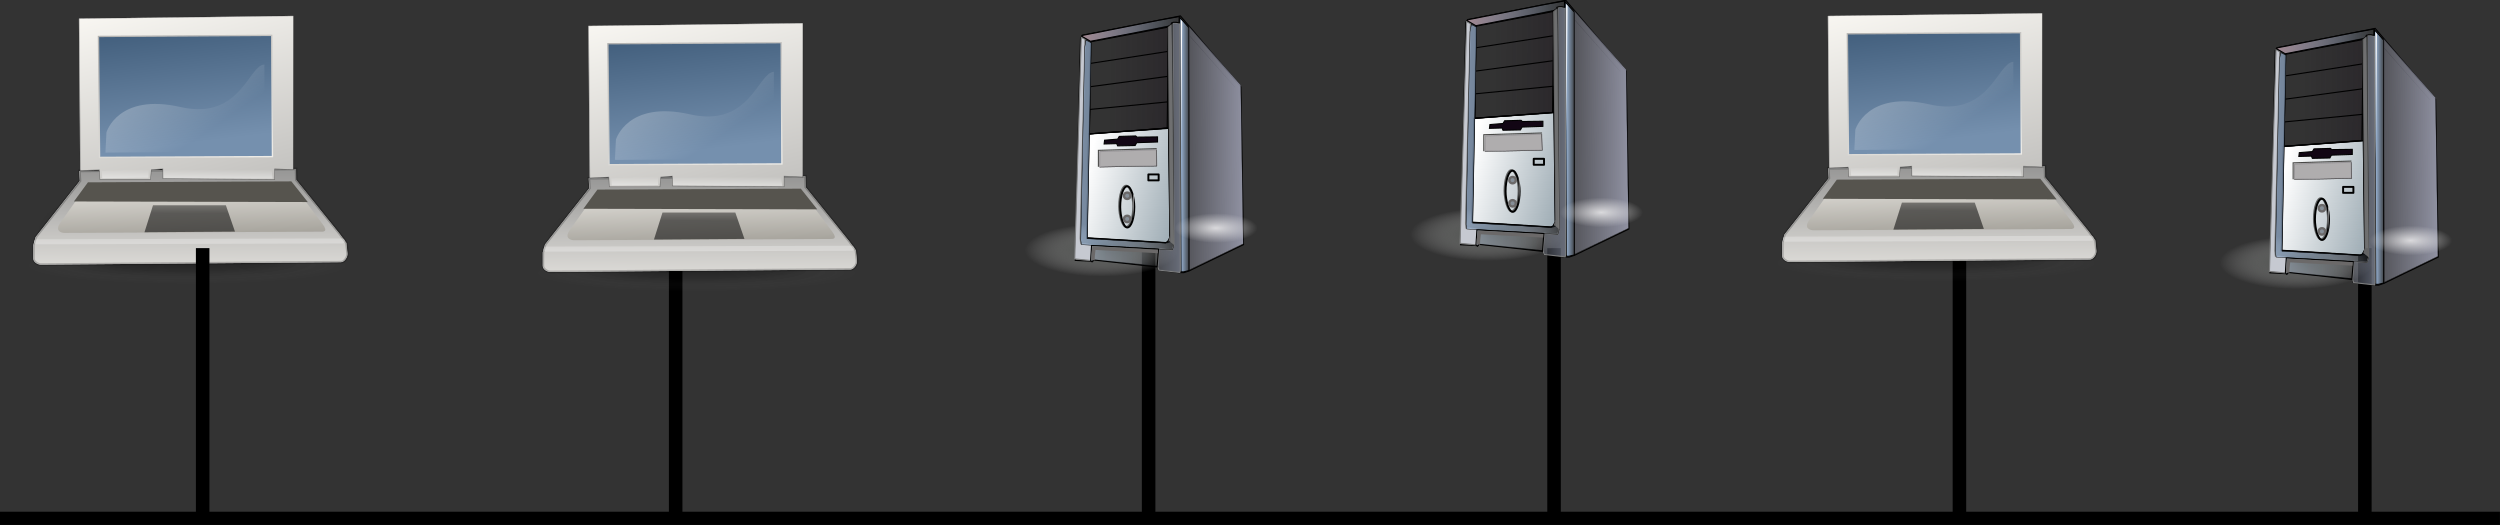 <?xml version="1.0" encoding="UTF-8" standalone="no"?>
<!-- Created with Inkscape (http://www.inkscape.org/) -->

<svg
   xmlns:dc="http://purl.org/dc/elements/1.1/"
   xmlns:cc="http://creativecommons.org/ns#"
   xmlns:rdf="http://www.w3.org/1999/02/22-rdf-syntax-ns#"
   xmlns:svg="http://www.w3.org/2000/svg"
   xmlns="http://www.w3.org/2000/svg"
   xmlns:xlink="http://www.w3.org/1999/xlink"
   xmlns:sodipodi="http://sodipodi.sourceforge.net/DTD/sodipodi-0.dtd"
   xmlns:inkscape="http://www.inkscape.org/namespaces/inkscape"
   width="48.948mm"
   height="10.278mm"
   viewBox="0 0 48.948 10.278"
   version="1.1"
   id="svg8"
   inkscape:version="0.92.4 (5da689c313, 2019-01-14)"
   sodipodi:docname="reseau-bus.svg">
  <rect x="0" y="0" width="48.948" height="10.278" fill="#333333" stroke="none"/>
  <defs
     id="defs2">
    <radialGradient
       gradientUnits="userSpaceOnUse"
       cx="-289.091"
       cy="598.367"
       fx="-285.654"
       fy="552.238"
       id="radialGradient1875"
       r="125.205"
       xlink:href="#linearGradient1851" />
    <linearGradient
       id="linearGradient1851">
      <stop
         id="stop1852"
         offset="0"
         style="stop-color:#000000;stop-opacity:0.372;" />
      <stop
         id="stop1854"
         offset="0.5"
         style="stop-color:#000000;stop-opacity:0.11;" />
      <stop
         id="stop1853"
         offset="1"
         style="stop-color:#adadad;stop-opacity:0;" />
    </linearGradient>
    <radialGradient
       gradientUnits="userSpaceOnUse"
       gradientTransform="scale(1,1)"
       cx="24.827"
       cy="176.553"
       fx="27.012"
       fy="137.42"
       id="radialGradient1505"
       r="51.671"
       xlink:href="#linearGradient1806" />
    <linearGradient
       id="linearGradient1806">
      <stop
         id="stop1807"
         offset="0"
         style="stop-color:#000000;stop-opacity:0.531;" />
      <stop
         id="stop3276"
         offset="0.648"
         style="stop-color:#000000;stop-opacity:0.073;" />
      <stop
         id="stop1808"
         offset="1"
         style="stop-color:#000000;stop-opacity:0;" />
    </linearGradient>
    <radialGradient
       cx="0.49"
       cy="0.506"
       fx="0.51"
       fy="0.158"
       id="radialGradient882"
       r="0.46"
       xlink:href="#linearGradient1806" />
    <linearGradient
       gradientUnits="userSpaceOnUse"
       gradientTransform="scale(1.795,0.557)"
       id="linearGradient1794"
       x1="44.97"
       x2="43.241"
       xlink:href="#linearGradient1778"
       y1="141.388"
       y2="303.052" />
    <linearGradient
       id="linearGradient1778">
      <stop
         id="stop1779"
         offset="0"
         style="stop-color:#7f7f7f;stop-opacity:1;" />
      <stop
         id="stop1780"
         offset="1"
         style="stop-color:#fffdf8;stop-opacity:1;" />
    </linearGradient>
    <linearGradient
       gradientUnits="userSpaceOnUse"
       gradientTransform="scale(1.144,0.874)"
       id="linearGradient1795"
       x1="143.652"
       x2="52.781"
       xlink:href="#linearGradient1778"
       y1="256.578"
       y2="-3.63" />
    <linearGradient
       gradientUnits="userSpaceOnUse"
       gradientTransform="scale(1.192,0.839)"
       id="linearGradient1783"
       x1="81.805"
       x2="65.918"
       xlink:href="#linearGradient2969"
       y1="95.715"
       y2="3.023" />
    <linearGradient
       id="linearGradient2969">
      <stop
         id="stop2970"
         offset="0"
         style="stop-color:#7590ae;stop-opacity:1;" />
      <stop
         id="stop2971"
         offset="1"
         style="stop-color:#314e6c;stop-opacity:1;" />
    </linearGradient>
    <linearGradient
       gradientUnits="userSpaceOnUse"
       gradientTransform="scale(1.192,0.839)"
       id="linearGradient1793"
       x1="19.076"
       x2="105.717"
       xlink:href="#linearGradient1778"
       y1="-52.515"
       y2="134.512" />
    <linearGradient
       gradientUnits="userSpaceOnUse"
       gradientTransform="scale(2.31,0.433)"
       id="linearGradient1787"
       x1="65.754"
       x2="39.921"
       xlink:href="#linearGradient1845"
       y1="374.959"
       y2="226.367" />
    <linearGradient
       id="linearGradient1845">
      <stop
         id="stop1846"
         offset="0"
         style="stop-color:#565248;stop-opacity:1;" />
      <stop
         id="stop1847"
         offset="1"
         style="stop-color:#eae8e3;stop-opacity:1;" />
    </linearGradient>
    <linearGradient
       gradientUnits="userSpaceOnUse"
       gradientTransform="scale(1.831,0.546)"
       id="linearGradient2711"
       x1="47.717"
       x2="48.201"
       xlink:href="#linearGradient1806"
       y1="215.101"
       y2="166.989" />
    <linearGradient
       gradientUnits="userSpaceOnUse"
       gradientTransform="scale(1.343,0.744)"
       id="linearGradient1781"
       x1="-13.034"
       x2="95.627"
       xlink:href="#linearGradient865"
       y1="-21.765"
       y2="66.445" />
    <linearGradient
       id="linearGradient865">
      <stop
         id="stop866"
         offset="0"
         style="stop-color:#ffffff;stop-opacity:1;" />
      <stop
         id="stop868"
         offset="1"
         style="stop-color:#ffffff;stop-opacity:0;" />
    </linearGradient>
    <linearGradient
       gradientUnits="userSpaceOnUse"
       gradientTransform="scale(4.179,0.239)"
       id="linearGradient1788"
       x1="18.973"
       x2="19.134"
       xlink:href="#linearGradient1849"
       y1="425.612"
       y2="399.108" />
    <linearGradient
       id="linearGradient1849">
      <stop
         id="stop1850"
         offset="0"
         style="stop-color:#ffffff;stop-opacity:0.576;" />
      <stop
         id="stop4104"
         offset="1"
         style="stop-color:#ffffff;stop-opacity:0;" />
    </linearGradient>
    <radialGradient
       gradientUnits="userSpaceOnUse"
       gradientTransform="scale(1,1)"
       r="51.671"
       fy="137.42"
       fx="27.012"
       cy="176.553"
       cx="24.827"
       id="radialGradient950"
       xlink:href="#linearGradient1806"
       inkscape:collect="always" />
    <radialGradient
       gradientUnits="userSpaceOnUse"
       cx="-289.091"
       cy="598.367"
       fx="-285.654"
       fy="552.238"
       id="radialGradient1875-6"
       r="125.205"
       xlink:href="#linearGradient1851" />
    <radialGradient
       gradientUnits="userSpaceOnUse"
       gradientTransform="scale(1,1)"
       r="51.671"
       fy="137.42"
       fx="27.012"
       cy="176.553"
       cx="24.827"
       id="radialGradient950-6"
       xlink:href="#linearGradient1806"
       inkscape:collect="always" />
    <radialGradient
       gradientUnits="userSpaceOnUse"
       gradientTransform="scale(1,1)"
       cx="24.827"
       cy="176.553"
       fx="27.012"
       fy="137.42"
       id="radialGradient1505-5"
       r="51.671"
       xlink:href="#linearGradient1806" />
    <linearGradient
       gradientUnits="userSpaceOnUse"
       gradientTransform="scale(1.795,0.557)"
       id="linearGradient1794-0"
       x1="44.97"
       x2="43.241"
       xlink:href="#linearGradient1778"
       y1="141.388"
       y2="303.052" />
    <linearGradient
       gradientUnits="userSpaceOnUse"
       gradientTransform="scale(1.144,0.874)"
       id="linearGradient1795-7"
       x1="143.652"
       x2="52.781"
       xlink:href="#linearGradient1778"
       y1="256.578"
       y2="-3.63" />
    <linearGradient
       gradientUnits="userSpaceOnUse"
       gradientTransform="scale(1.192,0.839)"
       id="linearGradient1783-1"
       x1="81.805"
       x2="65.918"
       xlink:href="#linearGradient2969"
       y1="95.715"
       y2="3.023" />
    <linearGradient
       gradientUnits="userSpaceOnUse"
       gradientTransform="scale(1.192,0.839)"
       id="linearGradient1793-7"
       x1="19.076"
       x2="105.717"
       xlink:href="#linearGradient1778"
       y1="-52.515"
       y2="134.512" />
    <linearGradient
       gradientUnits="userSpaceOnUse"
       gradientTransform="scale(2.31,0.433)"
       id="linearGradient1787-2"
       x1="65.754"
       x2="39.921"
       xlink:href="#linearGradient1845"
       y1="374.959"
       y2="226.367" />
    <linearGradient
       gradientUnits="userSpaceOnUse"
       gradientTransform="scale(1.831,0.546)"
       id="linearGradient2711-1"
       x1="47.717"
       x2="48.201"
       xlink:href="#linearGradient1806"
       y1="215.101"
       y2="166.989" />
    <linearGradient
       gradientUnits="userSpaceOnUse"
       gradientTransform="scale(1.343,0.744)"
       id="linearGradient1781-0"
       x1="-13.034"
       x2="95.627"
       xlink:href="#linearGradient865"
       y1="-21.765"
       y2="66.445" />
    <linearGradient
       gradientUnits="userSpaceOnUse"
       gradientTransform="scale(4.179,0.239)"
       id="linearGradient1788-5"
       x1="18.973"
       x2="19.134"
       xlink:href="#linearGradient1849"
       y1="425.612"
       y2="399.108" />
    <linearGradient
       id="linearGradient19006">
      <stop
         style="stop-color:#fcfbfb;stop-opacity:0.754;"
         offset="0"
         id="stop19008" />
      <stop
         style="stop-color:#fcfbfb;stop-opacity:0;"
         offset="1"
         id="stop19010" />
    </linearGradient>
    <linearGradient
       id="linearGradient13674">
      <stop
         style="stop-color:#393d39;stop-opacity:1;"
         offset="0"
         id="stop13676" />
      <stop
         style="stop-color:#c8c8c8;stop-opacity:0;"
         offset="1"
         id="stop13678" />
    </linearGradient>
    <linearGradient
       inkscape:collect="always"
       id="linearGradient9861">
      <stop
         style="stop-color:#858e97;stop-opacity:1;"
         offset="0"
         id="stop9863" />
      <stop
         style="stop-color:#858e97;stop-opacity:0;"
         offset="1"
         id="stop9865" />
    </linearGradient>
    <linearGradient
       inkscape:collect="always"
       id="linearGradient9093">
      <stop
         style="stop-color:#9ea0b3;stop-opacity:1;"
         offset="0"
         id="stop9095" />
      <stop
         style="stop-color:#9ea0b3;stop-opacity:0;"
         offset="1"
         id="stop9097" />
    </linearGradient>
    <linearGradient
       id="linearGradient8327">
      <stop
         style="stop-color:#a38992;stop-opacity:1;"
         offset="0"
         id="stop8329" />
      <stop
         style="stop-color:#a3c0e4;stop-opacity:0;"
         offset="1"
         id="stop8331" />
    </linearGradient>
    <linearGradient
       inkscape:collect="always"
       id="linearGradient7561">
      <stop
         style="stop-color:#a3c0e4;stop-opacity:1;"
         offset="0"
         id="stop7563" />
      <stop
         style="stop-color:#a3c0e4;stop-opacity:0;"
         offset="1"
         id="stop7565" />
    </linearGradient>
    <linearGradient
       inkscape:collect="always"
       id="linearGradient6795">
      <stop
         style="stop-color:#808799;stop-opacity:1;"
         offset="0"
         id="stop6797" />
      <stop
         style="stop-color:#808799;stop-opacity:0;"
         offset="1"
         id="stop6799" />
    </linearGradient>
    <linearGradient
       inkscape:collect="always"
       id="linearGradient4505">
      <stop
         style="stop-color:#899aa4;stop-opacity:1;"
         offset="0"
         id="stop4507" />
      <stop
         style="stop-color:#899aa4;stop-opacity:0;"
         offset="1"
         id="stop4509" />
    </linearGradient>
    <linearGradient
       inkscape:collect="always"
       id="linearGradient3735">
      <stop
         style="stop-color:#120614;stop-opacity:1;"
         offset="0"
         id="stop3737" />
      <stop
         style="stop-color:#120614;stop-opacity:0;"
         offset="1"
         id="stop3739" />
    </linearGradient>
    <linearGradient
       y2="296.086"
       y1="297.412"
       xlink:href="#linearGradient3735"
       x2="669.316"
       x1="952.995"
       inkscape:collect="always"
       id="linearGradient3741"
       gradientUnits="userSpaceOnUse"
       gradientTransform="matrix(0.857,0,0,1.167,-219.443,-56.893)" />
    <linearGradient
       y2="354.518"
       y1="400.054"
       xlink:href="#linearGradient4505"
       x2="653.642"
       x1="770.977"
       inkscape:collect="always"
       id="linearGradient4511"
       gradientUnits="userSpaceOnUse"
       gradientTransform="matrix(0.853,0,0,1.172,-219.443,-56.893)" />
    <linearGradient
       y2="81.444"
       y1="81.444"
       xlink:href="#linearGradient7561"
       x2="3225.059"
       x1="3178.476"
       inkscape:collect="always"
       id="linearGradient5277"
       gradientUnits="userSpaceOnUse"
       gradientTransform="matrix(0.201,0,0,4.98,-219.443,-56.893)" />
    <linearGradient
       y2="125.394"
       y1="128.124"
       xlink:href="#linearGradient6795"
       x2="1963.235"
       x1="2137.954"
       inkscape:collect="always"
       id="linearGradient6801"
       gradientUnits="userSpaceOnUse"
       gradientTransform="matrix(0.307,0,0,3.256,-219.443,-56.893)" />
    <linearGradient
       y2="254.94"
       y1="254.94"
       xlink:href="#linearGradient7561"
       x2="998.315"
       x1="771.86"
       inkscape:collect="always"
       id="linearGradient7567"
       gradientUnits="userSpaceOnUse"
       gradientTransform="matrix(0.643,0,0,1.556,-219.443,-56.893)" />
    <linearGradient
       y2="586.743"
       y1="586.743"
       xlink:href="#linearGradient8327"
       x2="327.21"
       x1="281.41"
       inkscape:collect="always"
       id="linearGradient8333"
       gradientUnits="userSpaceOnUse"
       gradientTransform="matrix(1.952,0,0,0.512,-219.443,-56.893)" />
    <linearGradient
       y2="186.061"
       y1="191.84"
       xlink:href="#linearGradient9093"
       x2="1299.328"
       x1="1489.544"
       inkscape:collect="always"
       id="linearGradient9099"
       gradientUnits="userSpaceOnUse"
       gradientTransform="matrix(0.476,0,0,2.102,-219.443,-56.893)" />
    <linearGradient
       y2="884.748"
       y1="884.748"
       xlink:href="#linearGradient9861"
       x2="355.145"
       x1="319.281"
       inkscape:collect="always"
       id="linearGradient9867"
       gradientUnits="userSpaceOnUse"
       gradientTransform="matrix(1.746,0,0,0.573,-219.443,-56.893)" />
    <radialGradient
       xlink:href="#linearGradient13674"
       r="33.703"
       inkscape:collect="always"
       id="radialGradient13680"
       gradientUnits="userSpaceOnUse"
       gradientTransform="scale(1.549,0.645)"
       fy="808.922"
       fx="304.763"
       cy="808.922"
       cx="304.763" />
    <radialGradient
       xlink:href="#linearGradient19006"
       r="7.82"
       inkscape:collect="always"
       id="radialGradient19012"
       gradientUnits="userSpaceOnUse"
       gradientTransform="scale(1.445,0.692)"
       fy="620.39"
       fx="299.197"
       cy="620.39"
       cx="299.197" />
    <radialGradient
       xlink:href="#linearGradient19006"
       r="7.82"
       inkscape:collect="always"
       id="radialGradient19774"
       gradientUnits="userSpaceOnUse"
       gradientTransform="scale(1.445,0.692)"
       fy="620.39"
       fx="299.197"
       cy="620.39"
       cx="299.197" />
    <radialGradient
       xlink:href="#linearGradient13674"
       r="33.703"
       inkscape:collect="always"
       id="radialGradient22954"
       gradientUnits="userSpaceOnUse"
       gradientTransform="scale(1.549,0.645)"
       fy="808.922"
       fx="304.763"
       cy="808.922"
       cx="304.763" />
    <radialGradient
       xlink:href="#linearGradient19006"
       r="7.82"
       inkscape:collect="always"
       id="radialGradient22972"
       gradientUnits="userSpaceOnUse"
       gradientTransform="scale(1.445,0.692)"
       fy="620.39"
       fx="299.197"
       cy="620.39"
       cx="299.197" />
    <radialGradient
       xlink:href="#linearGradient13674"
       r="33.703"
       inkscape:collect="always"
       id="radialGradient22954-0"
       gradientUnits="userSpaceOnUse"
       gradientTransform="scale(1.549,0.645)"
       fy="808.922"
       fx="304.763"
       cy="808.922"
       cx="304.763" />
    <linearGradient
       y2="354.518"
       y1="400.054"
       xlink:href="#linearGradient4505"
       x2="653.642"
       x1="770.977"
       inkscape:collect="always"
       id="linearGradient4511-4"
       gradientUnits="userSpaceOnUse"
       gradientTransform="matrix(0.853,0,0,1.172,-219.443,-56.893)" />
    <linearGradient
       y2="296.086"
       y1="297.412"
       xlink:href="#linearGradient3735"
       x2="669.316"
       x1="952.995"
       inkscape:collect="always"
       id="linearGradient3741-4"
       gradientUnits="userSpaceOnUse"
       gradientTransform="matrix(0.857,0,0,1.167,-219.443,-56.893)" />
    <linearGradient
       y2="81.444"
       y1="81.444"
       xlink:href="#linearGradient7561"
       x2="3225.059"
       x1="3178.476"
       inkscape:collect="always"
       id="linearGradient5277-3"
       gradientUnits="userSpaceOnUse"
       gradientTransform="matrix(0.201,0,0,4.98,-219.443,-56.893)" />
    <linearGradient
       y2="125.394"
       y1="128.124"
       xlink:href="#linearGradient6795"
       x2="1963.235"
       x1="2137.954"
       inkscape:collect="always"
       id="linearGradient6801-5"
       gradientUnits="userSpaceOnUse"
       gradientTransform="matrix(0.307,0,0,3.256,-219.443,-56.893)" />
    <linearGradient
       y2="586.743"
       y1="586.743"
       xlink:href="#linearGradient8327"
       x2="327.21"
       x1="281.41"
       inkscape:collect="always"
       id="linearGradient8333-2"
       gradientUnits="userSpaceOnUse"
       gradientTransform="matrix(1.952,0,0,0.512,-219.443,-56.893)" />
    <linearGradient
       y2="186.061"
       y1="191.84"
       xlink:href="#linearGradient9093"
       x2="1299.328"
       x1="1489.544"
       inkscape:collect="always"
       id="linearGradient9099-8"
       gradientUnits="userSpaceOnUse"
       gradientTransform="matrix(0.476,0,0,2.102,-219.443,-56.893)" />
    <linearGradient
       y2="254.94"
       y1="254.94"
       xlink:href="#linearGradient7561"
       x2="998.315"
       x1="771.86"
       inkscape:collect="always"
       id="linearGradient7567-4"
       gradientUnits="userSpaceOnUse"
       gradientTransform="matrix(0.643,0,0,1.556,-219.443,-56.893)" />
    <linearGradient
       y2="884.748"
       y1="884.748"
       xlink:href="#linearGradient9861"
       x2="355.145"
       x1="319.281"
       inkscape:collect="always"
       id="linearGradient9867-1"
       gradientUnits="userSpaceOnUse"
       gradientTransform="matrix(1.746,0,0,0.573,-219.443,-56.893)" />
    <radialGradient
       xlink:href="#linearGradient19006"
       r="7.82"
       inkscape:collect="always"
       id="radialGradient22972-9"
       gradientUnits="userSpaceOnUse"
       gradientTransform="scale(1.445,0.692)"
       fy="620.39"
       fx="299.197"
       cy="620.39"
       cx="299.197" />
    <radialGradient
       xlink:href="#linearGradient13674"
       r="33.703"
       inkscape:collect="always"
       id="radialGradient22954-4"
       gradientUnits="userSpaceOnUse"
       gradientTransform="scale(1.549,0.645)"
       fy="808.922"
       fx="304.763"
       cy="808.922"
       cx="304.763" />
    <radialGradient
       xlink:href="#linearGradient19006"
       r="7.82"
       inkscape:collect="always"
       id="radialGradient22972-0"
       gradientUnits="userSpaceOnUse"
       gradientTransform="scale(1.445,0.692)"
       fy="620.39"
       fx="299.197"
       cy="620.39"
       cx="299.197" />
    <linearGradient
       inkscape:collect="always"
       xlink:href="#linearGradient4505"
       id="linearGradient1680"
       gradientUnits="userSpaceOnUse"
       gradientTransform="matrix(0.853,0,0,1.172,-219.443,-56.893)"
       x1="770.977"
       y1="400.054"
       x2="653.642"
       y2="354.518" />
    <linearGradient
       inkscape:collect="always"
       xlink:href="#linearGradient3735"
       id="linearGradient1682"
       gradientUnits="userSpaceOnUse"
       gradientTransform="matrix(0.857,0,0,1.167,-219.443,-56.893)"
       x1="952.995"
       y1="297.412"
       x2="669.316"
       y2="296.086" />
    <linearGradient
       inkscape:collect="always"
       xlink:href="#linearGradient7561"
       id="linearGradient1684"
       gradientUnits="userSpaceOnUse"
       gradientTransform="matrix(0.201,0,0,4.98,-219.443,-56.893)"
       x1="3178.476"
       y1="81.444"
       x2="3225.059"
       y2="81.444" />
    <linearGradient
       inkscape:collect="always"
       xlink:href="#linearGradient6795"
       id="linearGradient1686"
       gradientUnits="userSpaceOnUse"
       gradientTransform="matrix(0.307,0,0,3.256,-219.443,-56.893)"
       x1="2137.954"
       y1="128.124"
       x2="1963.235"
       y2="125.394" />
    <linearGradient
       inkscape:collect="always"
       xlink:href="#linearGradient8327"
       id="linearGradient1688"
       gradientUnits="userSpaceOnUse"
       gradientTransform="matrix(1.952,0,0,0.512,-219.443,-56.893)"
       x1="281.41"
       y1="586.743"
       x2="327.21"
       y2="586.743" />
    <linearGradient
       inkscape:collect="always"
       xlink:href="#linearGradient9093"
       id="linearGradient1690"
       gradientUnits="userSpaceOnUse"
       gradientTransform="matrix(0.476,0,0,2.102,-219.443,-56.893)"
       x1="1489.544"
       y1="191.84"
       x2="1299.328"
       y2="186.061" />
    <linearGradient
       inkscape:collect="always"
       xlink:href="#linearGradient7561"
       id="linearGradient1692"
       gradientUnits="userSpaceOnUse"
       gradientTransform="matrix(0.643,0,0,1.556,-219.443,-56.893)"
       x1="771.86"
       y1="254.94"
       x2="998.315"
       y2="254.94" />
    <linearGradient
       inkscape:collect="always"
       xlink:href="#linearGradient9861"
       id="linearGradient1694"
       gradientUnits="userSpaceOnUse"
       gradientTransform="matrix(1.746,0,0,0.573,-219.443,-56.893)"
       x1="319.281"
       y1="884.748"
       x2="355.145"
       y2="884.748" />
    <radialGradient
       gradientUnits="userSpaceOnUse"
       cx="-289.091"
       cy="598.367"
       fx="-285.654"
       fy="552.238"
       id="radialGradient1875-6-0"
       r="125.205"
       xlink:href="#linearGradient1851" />
    <radialGradient
       gradientUnits="userSpaceOnUse"
       gradientTransform="scale(1,1)"
       r="51.671"
       fy="137.42"
       fx="27.012"
       cy="176.553"
       cx="24.827"
       id="radialGradient950-6-4"
       xlink:href="#linearGradient1806"
       inkscape:collect="always" />
    <radialGradient
       gradientUnits="userSpaceOnUse"
       gradientTransform="scale(1,1)"
       cx="24.827"
       cy="176.553"
       fx="27.012"
       fy="137.42"
       id="radialGradient1505-5-6"
       r="51.671"
       xlink:href="#linearGradient1806" />
    <linearGradient
       inkscape:collect="always"
       xlink:href="#linearGradient1778"
       id="linearGradient1866"
       gradientUnits="userSpaceOnUse"
       gradientTransform="scale(1.795,0.557)"
       x1="44.97"
       y1="141.388"
       x2="43.241"
       y2="303.052" />
    <linearGradient
       inkscape:collect="always"
       xlink:href="#linearGradient1778"
       id="linearGradient1868"
       gradientUnits="userSpaceOnUse"
       gradientTransform="scale(1.144,0.874)"
       x1="143.652"
       y1="256.578"
       x2="52.781"
       y2="-3.63" />
    <linearGradient
       inkscape:collect="always"
       xlink:href="#linearGradient2969"
       id="linearGradient1870"
       gradientUnits="userSpaceOnUse"
       gradientTransform="scale(1.192,0.839)"
       x1="81.805"
       y1="95.715"
       x2="65.918"
       y2="3.023" />
    <linearGradient
       inkscape:collect="always"
       xlink:href="#linearGradient1778"
       id="linearGradient1872"
       gradientUnits="userSpaceOnUse"
       gradientTransform="scale(1.192,0.839)"
       x1="19.076"
       y1="-52.515"
       x2="105.717"
       y2="134.512" />
    <linearGradient
       inkscape:collect="always"
       xlink:href="#linearGradient1845"
       id="linearGradient1874"
       gradientUnits="userSpaceOnUse"
       gradientTransform="scale(2.31,0.433)"
       x1="65.754"
       y1="374.959"
       x2="39.921"
       y2="226.367" />
    <linearGradient
       inkscape:collect="always"
       xlink:href="#linearGradient1806"
       id="linearGradient1876"
       gradientUnits="userSpaceOnUse"
       gradientTransform="scale(1.831,0.546)"
       x1="47.717"
       y1="215.101"
       x2="48.201"
       y2="166.989" />
    <linearGradient
       inkscape:collect="always"
       xlink:href="#linearGradient865"
       id="linearGradient1878"
       gradientUnits="userSpaceOnUse"
       gradientTransform="scale(1.343,0.744)"
       x1="-13.034"
       y1="-21.765"
       x2="95.627"
       y2="66.445" />
    <linearGradient
       inkscape:collect="always"
       xlink:href="#linearGradient1849"
       id="linearGradient1880"
       gradientUnits="userSpaceOnUse"
       gradientTransform="scale(4.179,0.239)"
       x1="18.973"
       y1="425.612"
       x2="19.134"
       y2="399.108" />
  </defs>
  <sodipodi:namedview
     id="base"
     pagecolor="#ffffff"
     bordercolor="#666666"
     borderopacity="1.0"
     inkscape:pageopacity="0.0"
     inkscape:pageshadow="2"
     inkscape:zoom="3.7606896"
     inkscape:cx="143.05543"
     inkscape:cy="-7.8359641"
     inkscape:document-units="mm"
     inkscape:current-layer="layer1"
     showgrid="true"
     showguides="false"
     inkscape:window-width="1920"
     inkscape:window-height="966"
     inkscape:window-x="0"
     inkscape:window-y="37"
     inkscape:window-maximized="1"
     fit-margin-top="0"
     fit-margin-left="0"
     fit-margin-right="0"
     fit-margin-bottom="0">
    <inkscape:grid
       type="xygrid"
       id="grid949"
       originx="-6.615"
       originy="-243.288" />
  </sodipodi:namedview>
  <g
     inkscape:label="Calque 1"
     inkscape:groupmode="layer"
     id="layer1"
     transform="translate(-6.615,-43.434)">
    <g
       id="g2033">
      <g
         transform="matrix(0.025,0,0,0.025,6.469,42.263)"
         id="g1667">
        <path
           transform="matrix(-1.003,0,0,0.113,-137.524,187.392)"
           style="fill:url(#radialGradient1875);fill-opacity:1;fill-rule:evenodd;stroke:none;stroke-width:1pt;stroke-linecap:butt;stroke-linejoin:miter;stroke-opacity:1"
           id="path5460"
           d="m -163.886,598.367 a 125.205,125.205 0 1 0 -250.41,0 125.205,125.205 0 1 0 250.41,0 z"
           inkscape:connector-curvature="0" />
        <g
           transform="matrix(1.568,0,0,1.568,28.983,29.868)"
           id="g4074">
          <path
             transform="matrix(0.599,0,0,0.421,106.051,53.712)"
             style="fill:url(#radialGradient950);fill-opacity:1;fill-rule:evenodd;stroke-width:1pt"
             id="path1856"
             d="m 82.055,175.835 a 56.143,56.143 0 1 0 -112.286,0 56.143,56.143 0 1 0 112.286,0 z"
             inkscape:connector-curvature="0" />
          <path
             style="fill:#ffffff;fill-rule:evenodd;stroke-width:1pt"
             id="path3239"
             d="m 131.674,18.764 -107.038,1.338 0.637,75.956 9.49,-0.382 0.032,0.478 -10,0.096 0.287,4.968 -22.102,28.089 -1.146,3.981 v 6.656 c 1e-6,1.803 2.264,3.102 3.822,3.089 L 155.464,141.789 c 1.664,-0.014 3.448,-2.483 3.248,-4.395 l -0.541,-5.191 -3.248,-4.395 -21.815,-27.102 -0.127,-5.478 h -1.369 z M 66.483,95.165 v 0.701 l -5.796,0.032 0.032,-0.287 z m 55.828,0 2.866,0.127 -2.866,0.032 z"
             inkscape:connector-curvature="0" />
          <path
             transform="matrix(0.781,0,0,0.421,23.361,53.712)"
             style="fill:url(#radialGradient1505);fill-opacity:1;fill-rule:evenodd;stroke-width:1pt"
             id="path1809"
             d="m 82.055,175.835 a 56.143,56.143 0 1 0 -112.286,0 56.143,56.143 0 1 0 112.286,0 z"
             inkscape:connector-curvature="0" />
          <path
             style="fill:url(#linearGradient1794);fill-opacity:1;fill-rule:evenodd;stroke:#000000;stroke-width:1pt;stroke-opacity:0.214"
             id="path1791"
             d="m 24.899,96.203 0.303,4.966 -22.118,28.094 -1.149,3.988 v 6.647 c 0,1.803 2.271,3.115 3.83,3.102 L 155.59,141.76 c 1.664,-0.014 3.449,-2.475 3.249,-4.387 l -0.542,-5.197 -3.249,-4.387 -21.831,-27.103 -0.104,-5.483 z"
             inkscape:connector-curvature="0" />
          <path
             style="fill:url(#linearGradient1795);fill-opacity:1;fill-rule:evenodd;stroke:#000000;stroke-width:0.308;stroke-opacity:0.377"
             id="path1776"
             d="m 25.38,96.03 -0.627,-75.956 107.027,-1.329 -0.054,76.842 -9.305,-0.443 v 5.317 l -55.832,-0.443 v -4.874 l -5.76,0.443 -0.443,4.874 H 35.128 L 34.869,95.64 Z"
             inkscape:connector-curvature="0" />
          <path
             style="fill:url(#linearGradient1783);fill-rule:evenodd;stroke:url(#linearGradient1793);stroke-width:0.68"
             id="path1777"
             d="m 34.418,29.033 0.553,60.4 86.35,-0.391 -0.391,-60.562 z"
             inkscape:connector-curvature="0" />
          <path
             style="fill:url(#linearGradient1787);fill-opacity:1;fill-rule:evenodd;stroke-width:1pt"
             id="path1782"
             d="m 29.522,102.151 -14.2,19.999 c -2.851,4.015 0.552,5.021 2.166,5.013 l 127.812,-0.627 c 1.142,-0.006 4.153,0.34 1.083,-3.76 l -15.152,-20.236 z"
             inkscape:connector-curvature="0" />
          <path
             style="fill:url(#linearGradient2711);fill-opacity:1;fill-rule:evenodd;stroke-width:1pt"
             id="path2125"
             d="m 57.402,126.832 4.264,-13.486 h 36.387 l 4.548,13.157 z"
             inkscape:connector-curvature="0" />
          <path
             style="fill:#56544e;fill-rule:evenodd;stroke-width:1pt"
             id="path1784"
             d="m 29.169,101.876 -7.016,9.576 116.818,0.289 -8.208,-10.335 z"
             inkscape:connector-curvature="0" />
          <path
             style="fill:none;fill-rule:evenodd;stroke:#ffffff;stroke-width:2.504;stroke-linecap:round;stroke-linejoin:round;stroke-opacity:0.264"
             id="path1792"
             d="M 3.468,131.608 156.266,131.165"
             inkscape:connector-curvature="0" />
          <path
             style="fill:url(#linearGradient1781);fill-opacity:1;fill-rule:evenodd;stroke-width:1pt"
             id="path1848"
             d="m 38.411,76.918 c 0,0 5.756,-19.715 36.921,-12.644 30.093,6.828 33.886,-20.736 41.979,-21.242 v 43.496 l -79.405,0.506 z"
             inkscape:connector-curvature="0" />
          <path
             style="fill:url(#linearGradient1788);fill-opacity:1;fill-rule:evenodd;stroke-width:1pt"
             id="path1854"
             d="m 59.435,95.139 -23.316,1.116 0.183,3.54 23.133,-0.212 z m 61.42,0.231 -54.058,0.442 0.2,3.982 54.44,0.231 z"
             inkscape:connector-curvature="0" />
        </g>
      </g>
      <path
         inkscape:connector-curvature="0"
         id="path951"
         d="M 6.615,53.583 H 55.562"
         style="fill:none;fill-rule:evenodd;stroke:#000000;stroke-width:0.258px;stroke-linecap:butt;stroke-linejoin:miter;stroke-opacity:1" />
      <path
         inkscape:connector-curvature="0"
         id="path953"
         d="M 10.583,53.583 V 48.292"
         style="fill:none;fill-rule:evenodd;stroke:#000000;stroke-width:0.265px;stroke-linecap:butt;stroke-linejoin:miter;stroke-opacity:1" />
      <path
         inkscape:connector-curvature="0"
         id="path953-8"
         d="M 19.844,53.583 V 48.292"
         style="fill:none;fill-rule:evenodd;stroke:#000000;stroke-width:0.265px;stroke-linecap:butt;stroke-linejoin:miter;stroke-opacity:1" />
      <path
         inkscape:connector-curvature="0"
         id="path953-2"
         d="M 29.104,53.583 V 48.292"
         style="fill:none;fill-rule:evenodd;stroke:#000000;stroke-width:0.265px;stroke-linecap:butt;stroke-linejoin:miter;stroke-opacity:1" />
      <path
         inkscape:connector-curvature="0"
         id="path953-7"
         d="M 37.042,53.583 V 48.292"
         style="fill:none;fill-rule:evenodd;stroke:#000000;stroke-width:0.265px;stroke-linecap:butt;stroke-linejoin:miter;stroke-opacity:1" />
      <path
         inkscape:connector-curvature="0"
         id="path953-74"
         d="M 44.979,53.583 V 48.292"
         style="fill:none;fill-rule:evenodd;stroke:#000000;stroke-width:0.265px;stroke-linecap:butt;stroke-linejoin:miter;stroke-opacity:1" />
      <path
         inkscape:connector-curvature="0"
         id="path953-4"
         d="M 52.917,53.583 V 48.292"
         style="fill:none;fill-rule:evenodd;stroke:#000000;stroke-width:0.265px;stroke-linecap:butt;stroke-linejoin:miter;stroke-opacity:1" />
      <g
         transform="matrix(0.025,0,0,0.025,16.444,42.406)"
         id="g1667-9">
        <path
           transform="matrix(-1.003,0,0,0.113,-137.524,187.392)"
           style="fill:url(#radialGradient1875-6);fill-opacity:1;fill-rule:evenodd;stroke:none;stroke-width:1pt;stroke-linecap:butt;stroke-linejoin:miter;stroke-opacity:1"
           id="path5460-0"
           d="m -163.886,598.367 a 125.205,125.205 0 1 0 -250.41,0 125.205,125.205 0 1 0 250.41,0 z"
           inkscape:connector-curvature="0" />
        <g
           transform="matrix(1.568,0,0,1.568,28.983,29.868)"
           id="g4074-9">
          <path
             transform="matrix(0.599,0,0,0.421,106.051,53.712)"
             style="fill:url(#radialGradient950-6);fill-opacity:1;fill-rule:evenodd;stroke-width:1pt"
             id="path1856-1"
             d="m 82.055,175.835 a 56.143,56.143 0 1 0 -112.286,0 56.143,56.143 0 1 0 112.286,0 z"
             inkscape:connector-curvature="0" />
          <path
             style="fill:#ffffff;fill-rule:evenodd;stroke-width:1pt"
             id="path3239-7"
             d="m 131.674,18.764 -107.038,1.338 0.637,75.956 9.49,-0.382 0.032,0.478 -10,0.096 0.287,4.968 -22.102,28.089 -1.146,3.981 v 6.656 c 1e-6,1.803 2.264,3.102 3.822,3.089 L 155.464,141.789 c 1.664,-0.014 3.448,-2.483 3.248,-4.395 l -0.541,-5.191 -3.248,-4.395 -21.815,-27.102 -0.127,-5.478 h -1.369 z M 66.483,95.165 v 0.701 l -5.796,0.032 0.032,-0.287 z m 55.828,0 2.866,0.127 -2.866,0.032 z"
             inkscape:connector-curvature="0" />
          <path
             transform="matrix(0.781,0,0,0.421,23.361,53.712)"
             style="fill:url(#radialGradient1505-5);fill-opacity:1;fill-rule:evenodd;stroke-width:1pt"
             id="path1809-7"
             d="m 82.055,175.835 a 56.143,56.143 0 1 0 -112.286,0 56.143,56.143 0 1 0 112.286,0 z"
             inkscape:connector-curvature="0" />
          <path
             style="fill:url(#linearGradient1794-0);fill-opacity:1;fill-rule:evenodd;stroke:#000000;stroke-width:1pt;stroke-opacity:0.214"
             id="path1791-1"
             d="m 24.899,96.203 0.303,4.966 -22.118,28.094 -1.149,3.988 v 6.647 c 0,1.803 2.271,3.115 3.83,3.102 L 155.59,141.76 c 1.664,-0.014 3.449,-2.475 3.249,-4.387 l -0.542,-5.197 -3.249,-4.387 -21.831,-27.103 -0.104,-5.483 z"
             inkscape:connector-curvature="0" />
          <path
             style="fill:url(#linearGradient1795-7);fill-opacity:1;fill-rule:evenodd;stroke:#000000;stroke-width:0.308;stroke-opacity:0.377"
             id="path1776-1"
             d="m 25.38,96.03 -0.627,-75.956 107.027,-1.329 -0.054,76.842 -9.305,-0.443 v 5.317 l -55.832,-0.443 v -4.874 l -5.76,0.443 -0.443,4.874 H 35.128 L 34.869,95.64 Z"
             inkscape:connector-curvature="0" />
          <path
             style="fill:url(#linearGradient1783-1);fill-rule:evenodd;stroke:url(#linearGradient1793-7);stroke-width:0.68"
             id="path1777-5"
             d="m 34.418,29.033 0.553,60.4 86.35,-0.391 -0.391,-60.562 z"
             inkscape:connector-curvature="0" />
          <path
             style="fill:url(#linearGradient1787-2);fill-opacity:1;fill-rule:evenodd;stroke-width:1pt"
             id="path1782-9"
             d="m 29.522,102.151 -14.2,19.999 c -2.851,4.015 0.552,5.021 2.166,5.013 l 127.812,-0.627 c 1.142,-0.006 4.153,0.34 1.083,-3.76 l -15.152,-20.236 z"
             inkscape:connector-curvature="0" />
          <path
             style="fill:url(#linearGradient2711-1);fill-opacity:1;fill-rule:evenodd;stroke-width:1pt"
             id="path2125-7"
             d="m 57.402,126.832 4.264,-13.486 h 36.387 l 4.548,13.157 z"
             inkscape:connector-curvature="0" />
          <path
             style="fill:#56544e;fill-rule:evenodd;stroke-width:1pt"
             id="path1784-7"
             d="m 29.169,101.876 -7.016,9.576 116.818,0.289 -8.208,-10.335 z"
             inkscape:connector-curvature="0" />
          <path
             style="fill:none;fill-rule:evenodd;stroke:#ffffff;stroke-width:2.504;stroke-linecap:round;stroke-linejoin:round;stroke-opacity:0.264"
             id="path1792-6"
             d="M 3.468,131.608 156.266,131.165"
             inkscape:connector-curvature="0" />
          <path
             style="fill:url(#linearGradient1781-0);fill-opacity:1;fill-rule:evenodd;stroke-width:1pt"
             id="path1848-7"
             d="m 38.411,76.918 c 0,0 5.756,-19.715 36.921,-12.644 30.093,6.828 33.886,-20.736 41.979,-21.242 v 43.496 l -79.405,0.506 z"
             inkscape:connector-curvature="0" />
          <path
             style="fill:url(#linearGradient1788-5);fill-opacity:1;fill-rule:evenodd;stroke-width:1pt"
             id="path1854-3"
             d="m 59.435,95.139 -23.316,1.116 0.183,3.54 23.133,-0.212 z m 61.42,0.231 -54.058,0.442 0.2,3.982 54.44,0.231 z"
             inkscape:connector-curvature="0" />
        </g>
      </g>
      <g
         transform="matrix(0.174,0,0,0.174,26.376,43.496)"
         id="layer1-1"
         inkscape:label="Layer 1">
        <g
           id="g22808"
           transform="matrix(0.124,0,0,0.124,-32.812,-27.317)">
          <ellipse
             ry="24.421"
             rx="58.61"
             cy="522.157"
             cx="472.137"
             id="path12914"
             style="color:#000000;display:inline;overflow:visible;visibility:visible;fill:url(#radialGradient22954);fill-opacity:1;fill-rule:evenodd;stroke:none;stroke-width:3.2;stroke-linecap:butt;stroke-linejoin:miter;stroke-miterlimit:4;stroke-dashoffset:0;stroke-opacity:1;marker:none;marker-start:none;marker-mid:none;marker-end:none"
             transform="matrix(1.338,0,0,1.102,-283.017,-130.553)" />
          <path
             inkscape:connector-curvature="0"
             d="m 336.601,338.921 -1.784,94.557 71.46,4.259 2.091,-1.093 1.976,-3.76 -1.189,-99.315 z"
             id="path14440"
             sodipodi:nodetypes="ccccccc"
             style="fill:#ffffff;fill-opacity:1;fill-rule:evenodd;stroke:#000000;stroke-width:1px;stroke-linecap:butt;stroke-linejoin:miter;stroke-opacity:1" />
          <path
             inkscape:connector-curvature="0"
             d="m 336.601,338.921 -1.784,94.557 71.46,4.259 2.091,-1.093 1.976,-3.76 -1.189,-99.315 z"
             id="path3745"
             sodipodi:nodetypes="ccccccc"
             style="fill:url(#linearGradient4511);fill-opacity:1;fill-rule:evenodd;stroke:#000000;stroke-width:1px;stroke-linecap:butt;stroke-linejoin:miter;stroke-opacity:1" />
          <rect
             height="37.349"
             id="rect10633"
             rx="51.45"
             ry="51.45"
             style="color:#000000;display:inline;overflow:visible;visibility:visible;fill:none;fill-opacity:1;fill-rule:nonzero;stroke:#616363;stroke-width:1.766;stroke-linecap:round;stroke-linejoin:round;stroke-miterlimit:0;stroke-dashoffset:0;stroke-opacity:1;marker:none;marker-start:none;marker-mid:none;marker-end:none"
             width="12.777"
             x="364.325"
             y="385.932" />
          <path
             inkscape:connector-curvature="0"
             d="m 338.376,254.813 -1.095,84.302 70.617,-5.474 1.095,-92.514 z"
             id="path2973"
             style="fill:url(#linearGradient3741);fill-opacity:1;fill-rule:evenodd;stroke:#000000;stroke-width:1px;stroke-linecap:butt;stroke-linejoin:miter;stroke-opacity:1" />
          <path
             inkscape:connector-curvature="0"
             d="m 477.16,439.402 -2.386,-143.131 -54.867,-64.409 -89.06,17.494 -1.59,2.386 -4.771,201.974 15.903,0.795 0.795,-1.59 58.048,6.361 0.795,3.181 18.289,2.386 h 4.771 l 4.771,-1.59 z"
             id="path2943"
             style="fill:none;fill-opacity:0.75;fill-rule:evenodd;stroke:#000000;stroke-width:1px;stroke-linecap:butt;stroke-linejoin:miter;stroke-opacity:1" />
          <path
             inkscape:connector-curvature="0"
             d="m 346.72,354.946 51.355,-1.597 0.369,14.497 -51.847,0.86 z"
             id="path2945"
             sodipodi:nodetypes="ccccc"
             style="fill:#afadae;fill-opacity:1;fill-rule:evenodd;stroke:#989598;stroke-width:1px;stroke-linecap:round;stroke-linejoin:round;stroke-opacity:1" />
          <path
             inkscape:connector-curvature="0"
             d="m 338.734,255.307 -3.44,177.901 72.733,4.423 2.457,-0.983 -1.966,-194.609 z"
             id="path2947"
             style="fill:none;fill-opacity:0.75;fill-rule:evenodd;stroke:#000000;stroke-width:1px;stroke-linecap:butt;stroke-linejoin:miter;stroke-opacity:1" />
          <path
             inkscape:connector-curvature="0"
             d="m 419.33,233.193 1.076,230.976 h 2.364 l 4.914,-1.194 1.7e-4,-1.755 V 242.53 Z"
             id="path2949"
             sodipodi:nodetypes="ccccccc"
             style="fill:url(#linearGradient5277);fill-opacity:1;fill-rule:evenodd;stroke:#000000;stroke-width:1px;stroke-linecap:butt;stroke-linejoin:miter;stroke-opacity:1" />
          <path
             inkscape:connector-curvature="0"
             d="m 428.176,249.901 41.281,46.687"
             id="path2951"
             style="fill:none;fill-opacity:0.75;fill-rule:evenodd;stroke:#000000;stroke-width:0.2;stroke-linecap:butt;stroke-linejoin:miter;stroke-miterlimit:4;stroke-opacity:1" />
          <rect
             height="37.349"
             id="rect2953"
             rx="51.45"
             ry="51.45"
             style="color:#000000;display:inline;overflow:visible;visibility:visible;fill:none;fill-opacity:1;fill-rule:nonzero;stroke:#000000;stroke-width:1.766;stroke-linecap:round;stroke-linejoin:round;stroke-miterlimit:0;stroke-dashoffset:0;stroke-opacity:1;marker:none;marker-start:none;marker-mid:none;marker-end:none"
             width="12.777"
             x="365.272"
             y="386.521" />
          <path
             inkscape:connector-curvature="0"
             d="m 337.26,338.852 71.75,-4.914 -0.491,-24.08 -70.767,6.88 z"
             id="path2955"
             style="fill:none;fill-opacity:0.75;fill-rule:evenodd;stroke:#000000;stroke-width:1px;stroke-linecap:butt;stroke-linejoin:miter;stroke-opacity:1" />
          <path
             inkscape:connector-curvature="0"
             d="m 338.243,296.097 69.784,-9.337"
             id="path2957"
             style="fill:none;fill-opacity:0.75;fill-rule:evenodd;stroke:#000000;stroke-width:1px;stroke-linecap:butt;stroke-linejoin:miter;stroke-opacity:1" />
          <path
             inkscape:connector-curvature="0"
             d="m 338.243,274.965 69.784,-10.812"
             id="path2959"
             style="fill:none;fill-opacity:0.75;fill-rule:evenodd;stroke:#000000;stroke-width:1px;stroke-linecap:butt;stroke-linejoin:miter;stroke-opacity:1" />
          <rect
             height="5.406"
             id="rect2961"
             style="color:#000000;display:inline;overflow:visible;visibility:visible;fill:none;fill-opacity:1;fill-rule:nonzero;stroke:#000000;stroke-width:1.766;stroke-linecap:round;stroke-linejoin:round;stroke-miterlimit:0;stroke-dashoffset:0;stroke-opacity:1;marker:none;marker-start:none;marker-mid:none;marker-end:none"
             width="9.337"
             x="390.827"
             y="375.71" />
          <path
             inkscape:connector-curvature="0"
             d="m 338.734,453.848 -14.743,-1.474 5.959,-201.141 3.378,1.873 -4.423,180.593 0.491,4.914 h 3.932 l 6.389,0.983 z"
             id="path2963"
             sodipodi:nodetypes="ccccccccc"
             style="color:#000000;display:inline;overflow:visible;visibility:visible;fill:#c6c9d1;fill-opacity:1;fill-rule:evenodd;stroke:#7d7e7f;stroke-width:1px;stroke-linecap:butt;stroke-linejoin:miter;stroke-miterlimit:4;stroke-dashoffset:0;stroke-opacity:1;marker:none;marker-start:none;marker-mid:none;marker-end:none" />
          <path
             inkscape:connector-curvature="0"
             d="m 400.398,462.528 -1.041,-3.147 1.018,-16.064 12.216,0.959 1.357,-4.306 -1.006,-200.39 v -1.474 l 5.406,0.491 0.983,0.491 0.491,219.181 v 4.423 l -0.491,1.966 z"
             id="path2965"
             sodipodi:nodetypes="ccccccccccccc"
             style="fill:url(#linearGradient6801);fill-opacity:1;fill-rule:evenodd;stroke:#7d7e7f;stroke-width:1px;stroke-linecap:butt;stroke-linejoin:miter;stroke-opacity:1" />
          <path
             inkscape:connector-curvature="0"
             d="m 351.093,344.641 11.861,-0.953 1.459,-2.472 14.918,-0.418 1.177,1.07 18.625,-0.214 v 4.603 l -18.946,0.642 -1.392,2.569 -15.842,0.321 -0.856,-2.034 -11.422,0.311 z"
             id="path2967"
             sodipodi:nodetypes="ccccccccccccc"
             style="fill:#120614;fill-opacity:1;fill-rule:evenodd;stroke:#000000;stroke-width:1px;stroke-linecap:butt;stroke-linejoin:miter;stroke-opacity:1" />
          <path
             inkscape:connector-curvature="0"
             d="m 330.413,250.329 7.835,4.571 70.518,-13.451 2.386,-1.628 0.866,-1.698 1.58,-0.462 h 2.481 l 2.612,0.522 0.131,-5.746 -18.021,3.265 -69.734,13.842 z"
             id="path2969"
             sodipodi:nodetypes="cccccccccccc"
             style="fill:url(#linearGradient8333);fill-opacity:1;fill-rule:evenodd;stroke:#000000;stroke-width:1px;stroke-linecap:butt;stroke-linejoin:miter;stroke-opacity:1" />
          <path
             inkscape:connector-curvature="0"
             d="m 476.873,438.651 -2.19,-143.971 -47.078,-53.647 0.547,221.157 z"
             id="path2971"
             style="fill:url(#linearGradient9099);fill-opacity:1;fill-rule:evenodd;stroke:#000000;stroke-width:0.2;stroke-linecap:butt;stroke-linejoin:miter;stroke-miterlimit:4;stroke-opacity:1" />
          <path
             inkscape:connector-curvature="0"
             d="m 334.223,253.879 -1.189,6.542 -3.568,174.842 0.595,4.163 82.663,4.758 1.189,-4.163 v -13.083 l -1.189,-188.52 -3.568,4.163 1.304,190.265 -2.091,3.971 -1.707,1.132 -71.249,-3.875 3.568,-177.815 z"
             id="path3743"
             sodipodi:nodetypes="ccccccccccccccc"
             style="fill:url(#linearGradient7567);fill-opacity:1;fill-rule:evenodd;stroke:#000000;stroke-width:0.4;stroke-linecap:butt;stroke-linejoin:miter;stroke-miterlimit:4;stroke-opacity:1" />
          <path
             inkscape:connector-curvature="0"
             d="m 339.27,440.155 -0.85,13.596 1.275,1.275 1.275,-1.7 57.783,6.373 1.275,-16.145 z"
             id="path9101"
             style="fill:url(#linearGradient9867);fill-opacity:1;fill-rule:evenodd;stroke:#000000;stroke-width:1px;stroke-linecap:butt;stroke-linejoin:miter;stroke-opacity:1" />
          <path
             inkscape:connector-curvature="0"
             d="m 340.545,453.528 0.092,-3.885 0.811,-7.118 28.381,1.568 14.193,0.67 15.45,0.85"
             id="path9869"
             sodipodi:nodetypes="cccccc"
             style="fill:none;fill-opacity:0.75;fill-rule:evenodd;stroke:#6b6969;stroke-width:3.2;stroke-linecap:butt;stroke-linejoin:miter;stroke-miterlimit:4;stroke-opacity:1" />
          <circle
             r="4.206"
             cy="501.367"
             cx="379.748"
             id="path10629"
             style="color:#000000;display:inline;overflow:visible;visibility:visible;fill:#858e97;fill-opacity:1;fill-rule:evenodd;stroke:#6b6969;stroke-width:3.2;stroke-linecap:butt;stroke-linejoin:miter;stroke-miterlimit:4;stroke-dashoffset:0;stroke-opacity:1;marker:none;marker-start:none;marker-mid:none;marker-end:none"
             transform="matrix(0.69,0,0,0.69,109.593,49.126)" />
          <circle
             r="4.206"
             cy="501.367"
             cx="379.748"
             id="path10631"
             style="color:#000000;display:inline;overflow:visible;visibility:visible;fill:#858e97;fill-opacity:1;fill-rule:evenodd;stroke:#6b6969;stroke-width:3.2;stroke-linecap:butt;stroke-linejoin:miter;stroke-miterlimit:4;stroke-dashoffset:0;stroke-opacity:1;marker:none;marker-start:none;marker-mid:none;marker-end:none"
             transform="matrix(0.69,0,0,0.69,109.593,70.163)" />
          <path
             inkscape:connector-curvature="0"
             d="M 345.482,368.803 V 353.864 l 52.883,-1.586"
             id="path11393"
             sodipodi:nodetypes="ccc"
             style="fill:none;fill-opacity:0.75;fill-rule:evenodd;stroke:#494947;stroke-width:1px;stroke-linecap:butt;stroke-linejoin:miter;stroke-opacity:1" />
          <path
             inkscape:connector-curvature="0"
             d="m 377.313,393.33 0.146,22.846 -0.005,-0.44 0.291,-8.652 0.074,-12.083 z"
             id="path12154"
             sodipodi:nodetypes="cccccc"
             style="fill:#ffffff;fill-opacity:1;fill-rule:evenodd;stroke:none;stroke-width:1px;stroke-linecap:butt;stroke-linejoin:miter;stroke-opacity:1" />
          <path
             inkscape:connector-curvature="0"
             d="m 346.524,369.115 51.985,-0.977 -0.391,-14.853"
             id="path15966"
             style="fill:none;fill-opacity:0.75;fill-rule:evenodd;stroke:#000000;stroke-width:0.3;stroke-linecap:butt;stroke-linejoin:miter;stroke-miterlimit:4;stroke-opacity:1" />
          <path
             inkscape:connector-curvature="0"
             d="m 408.381,242.081 1.91,189.063 -1.148,4.52 4.967,4.073 -0.955,-65.886 -0.955,-114.584 -0.477,-20.052 z"
             id="path16726"
             sodipodi:nodetypes="cccccccc"
             style="fill:#7f7f7f;fill-opacity:0.756;fill-rule:evenodd;stroke:none;stroke-width:1px;stroke-linecap:butt;stroke-linejoin:miter;stroke-opacity:1" />
          <path
             inkscape:connector-curvature="0"
             d="m 421.508,236.879 -1.243,-1.586 0.27,115.466 z"
             id="path17486"
             sodipodi:nodetypes="cccc"
             style="fill:#fcfbfb;fill-opacity:1;fill-rule:evenodd;stroke:none;stroke-width:1px;stroke-linecap:butt;stroke-linejoin:miter;stroke-opacity:1" />
          <ellipse
             ry="5.411"
             rx="11.301"
             cy="429.276"
             cx="432.4"
             id="path18246"
             style="color:#000000;display:inline;overflow:visible;visibility:visible;fill:url(#radialGradient22972);fill-opacity:1;fill-rule:evenodd;stroke:none;stroke-width:0.3;stroke-linecap:round;stroke-linejoin:round;stroke-miterlimit:4;stroke-dashoffset:0;stroke-opacity:1;marker:none;marker-start:none;marker-mid:none;marker-end:none"
             transform="matrix(3.339,0,0,2.488,-991.437,-643.731)" />
        </g>
      </g>
      <g
         transform="matrix(0.174,0,0,0.174,33.921,43.19)"
         id="layer1-1-3"
         inkscape:label="Layer 1">
        <g
           id="g22808-8"
           transform="matrix(0.124,0,0,0.124,-32.812,-27.317)">
          <ellipse
             ry="24.421"
             rx="58.61"
             cy="522.157"
             cx="472.137"
             id="path12914-8"
             style="color:#000000;display:inline;overflow:visible;visibility:visible;fill:url(#radialGradient22954-0);fill-opacity:1;fill-rule:evenodd;stroke:none;stroke-width:3.2;stroke-linecap:butt;stroke-linejoin:miter;stroke-miterlimit:4;stroke-dashoffset:0;stroke-opacity:1;marker:none;marker-start:none;marker-mid:none;marker-end:none"
             transform="matrix(1.338,0,0,1.102,-283.017,-130.553)" />
          <path
             inkscape:connector-curvature="0"
             d="m 336.601,338.921 -1.784,94.557 71.46,4.259 2.091,-1.093 1.976,-3.76 -1.189,-99.315 z"
             id="path14440-3"
             sodipodi:nodetypes="ccccccc"
             style="fill:#ffffff;fill-opacity:1;fill-rule:evenodd;stroke:#000000;stroke-width:1px;stroke-linecap:butt;stroke-linejoin:miter;stroke-opacity:1" />
          <path
             inkscape:connector-curvature="0"
             d="m 336.601,338.921 -1.784,94.557 71.46,4.259 2.091,-1.093 1.976,-3.76 -1.189,-99.315 z"
             id="path3745-1"
             sodipodi:nodetypes="ccccccc"
             style="fill:url(#linearGradient4511-4);fill-opacity:1;fill-rule:evenodd;stroke:#000000;stroke-width:1px;stroke-linecap:butt;stroke-linejoin:miter;stroke-opacity:1" />
          <rect
             height="37.349"
             id="rect10633-8"
             rx="51.45"
             ry="51.45"
             style="color:#000000;display:inline;overflow:visible;visibility:visible;fill:none;fill-opacity:1;fill-rule:nonzero;stroke:#616363;stroke-width:1.766;stroke-linecap:round;stroke-linejoin:round;stroke-miterlimit:0;stroke-dashoffset:0;stroke-opacity:1;marker:none;marker-start:none;marker-mid:none;marker-end:none"
             width="12.777"
             x="364.325"
             y="385.932" />
          <path
             inkscape:connector-curvature="0"
             d="m 338.376,254.813 -1.095,84.302 70.617,-5.474 1.095,-92.514 z"
             id="path2973-9"
             style="fill:url(#linearGradient3741-4);fill-opacity:1;fill-rule:evenodd;stroke:#000000;stroke-width:1px;stroke-linecap:butt;stroke-linejoin:miter;stroke-opacity:1" />
          <path
             inkscape:connector-curvature="0"
             d="m 477.16,439.402 -2.386,-143.131 -54.867,-64.409 -89.06,17.494 -1.59,2.386 -4.771,201.974 15.903,0.795 0.795,-1.59 58.048,6.361 0.795,3.181 18.289,2.386 h 4.771 l 4.771,-1.59 z"
             id="path2943-6"
             style="fill:none;fill-opacity:0.75;fill-rule:evenodd;stroke:#000000;stroke-width:1px;stroke-linecap:butt;stroke-linejoin:miter;stroke-opacity:1" />
          <path
             inkscape:connector-curvature="0"
             d="m 346.72,354.946 51.355,-1.597 0.369,14.497 -51.847,0.86 z"
             id="path2945-4"
             sodipodi:nodetypes="ccccc"
             style="fill:#afadae;fill-opacity:1;fill-rule:evenodd;stroke:#989598;stroke-width:1px;stroke-linecap:round;stroke-linejoin:round;stroke-opacity:1" />
          <path
             inkscape:connector-curvature="0"
             d="m 338.734,255.307 -3.44,177.901 72.733,4.423 2.457,-0.983 -1.966,-194.609 z"
             id="path2947-3"
             style="fill:none;fill-opacity:0.75;fill-rule:evenodd;stroke:#000000;stroke-width:1px;stroke-linecap:butt;stroke-linejoin:miter;stroke-opacity:1" />
          <path
             inkscape:connector-curvature="0"
             d="m 419.33,233.193 1.076,230.976 h 2.364 l 4.914,-1.194 1.7e-4,-1.755 V 242.53 Z"
             id="path2949-3"
             sodipodi:nodetypes="ccccccc"
             style="fill:url(#linearGradient5277-3);fill-opacity:1;fill-rule:evenodd;stroke:#000000;stroke-width:1px;stroke-linecap:butt;stroke-linejoin:miter;stroke-opacity:1" />
          <path
             inkscape:connector-curvature="0"
             d="m 428.176,249.901 41.281,46.687"
             id="path2951-3"
             style="fill:none;fill-opacity:0.75;fill-rule:evenodd;stroke:#000000;stroke-width:0.2;stroke-linecap:butt;stroke-linejoin:miter;stroke-miterlimit:4;stroke-opacity:1" />
          <rect
             height="37.349"
             id="rect2953-8"
             rx="51.45"
             ry="51.45"
             style="color:#000000;display:inline;overflow:visible;visibility:visible;fill:none;fill-opacity:1;fill-rule:nonzero;stroke:#000000;stroke-width:1.766;stroke-linecap:round;stroke-linejoin:round;stroke-miterlimit:0;stroke-dashoffset:0;stroke-opacity:1;marker:none;marker-start:none;marker-mid:none;marker-end:none"
             width="12.777"
             x="365.272"
             y="386.521" />
          <path
             inkscape:connector-curvature="0"
             d="m 337.26,338.852 71.75,-4.914 -0.491,-24.08 -70.767,6.88 z"
             id="path2955-6"
             style="fill:none;fill-opacity:0.75;fill-rule:evenodd;stroke:#000000;stroke-width:1px;stroke-linecap:butt;stroke-linejoin:miter;stroke-opacity:1" />
          <path
             inkscape:connector-curvature="0"
             d="m 338.243,296.097 69.784,-9.337"
             id="path2957-0"
             style="fill:none;fill-opacity:0.75;fill-rule:evenodd;stroke:#000000;stroke-width:1px;stroke-linecap:butt;stroke-linejoin:miter;stroke-opacity:1" />
          <path
             inkscape:connector-curvature="0"
             d="m 338.243,274.965 69.784,-10.812"
             id="path2959-4"
             style="fill:none;fill-opacity:0.75;fill-rule:evenodd;stroke:#000000;stroke-width:1px;stroke-linecap:butt;stroke-linejoin:miter;stroke-opacity:1" />
          <rect
             height="5.406"
             id="rect2961-8"
             style="color:#000000;display:inline;overflow:visible;visibility:visible;fill:none;fill-opacity:1;fill-rule:nonzero;stroke:#000000;stroke-width:1.766;stroke-linecap:round;stroke-linejoin:round;stroke-miterlimit:0;stroke-dashoffset:0;stroke-opacity:1;marker:none;marker-start:none;marker-mid:none;marker-end:none"
             width="9.337"
             x="390.827"
             y="375.71" />
          <path
             inkscape:connector-curvature="0"
             d="m 338.734,453.848 -14.743,-1.474 5.959,-201.141 3.378,1.873 -4.423,180.593 0.491,4.914 h 3.932 l 6.389,0.983 z"
             id="path2963-8"
             sodipodi:nodetypes="ccccccccc"
             style="color:#000000;display:inline;overflow:visible;visibility:visible;fill:#c6c9d1;fill-opacity:1;fill-rule:evenodd;stroke:#7d7e7f;stroke-width:1px;stroke-linecap:butt;stroke-linejoin:miter;stroke-miterlimit:4;stroke-dashoffset:0;stroke-opacity:1;marker:none;marker-start:none;marker-mid:none;marker-end:none" />
          <path
             inkscape:connector-curvature="0"
             d="m 400.398,462.528 -1.041,-3.147 1.018,-16.064 12.216,0.959 1.357,-4.306 -1.006,-200.39 v -1.474 l 5.406,0.491 0.983,0.491 0.491,219.181 v 4.423 l -0.491,1.966 z"
             id="path2965-8"
             sodipodi:nodetypes="ccccccccccccc"
             style="fill:url(#linearGradient6801-5);fill-opacity:1;fill-rule:evenodd;stroke:#7d7e7f;stroke-width:1px;stroke-linecap:butt;stroke-linejoin:miter;stroke-opacity:1" />
          <path
             inkscape:connector-curvature="0"
             d="m 351.093,344.641 11.861,-0.953 1.459,-2.472 14.918,-0.418 1.177,1.07 18.625,-0.214 v 4.603 l -18.946,0.642 -1.392,2.569 -15.842,0.321 -0.856,-2.034 -11.422,0.311 z"
             id="path2967-9"
             sodipodi:nodetypes="ccccccccccccc"
             style="fill:#120614;fill-opacity:1;fill-rule:evenodd;stroke:#000000;stroke-width:1px;stroke-linecap:butt;stroke-linejoin:miter;stroke-opacity:1" />
          <path
             inkscape:connector-curvature="0"
             d="m 330.413,250.329 7.835,4.571 70.518,-13.451 2.386,-1.628 0.866,-1.698 1.58,-0.462 h 2.481 l 2.612,0.522 0.131,-5.746 -18.021,3.265 -69.734,13.842 z"
             id="path2969-7"
             sodipodi:nodetypes="cccccccccccc"
             style="fill:url(#linearGradient8333-2);fill-opacity:1;fill-rule:evenodd;stroke:#000000;stroke-width:1px;stroke-linecap:butt;stroke-linejoin:miter;stroke-opacity:1" />
          <path
             inkscape:connector-curvature="0"
             d="m 476.873,438.651 -2.19,-143.971 -47.078,-53.647 0.547,221.157 z"
             id="path2971-7"
             style="fill:url(#linearGradient9099-8);fill-opacity:1;fill-rule:evenodd;stroke:#000000;stroke-width:0.2;stroke-linecap:butt;stroke-linejoin:miter;stroke-miterlimit:4;stroke-opacity:1" />
          <path
             inkscape:connector-curvature="0"
             d="m 334.223,253.879 -1.189,6.542 -3.568,174.842 0.595,4.163 82.663,4.758 1.189,-4.163 v -13.083 l -1.189,-188.52 -3.568,4.163 1.304,190.265 -2.091,3.971 -1.707,1.132 -71.249,-3.875 3.568,-177.815 z"
             id="path3743-6"
             sodipodi:nodetypes="ccccccccccccccc"
             style="fill:url(#linearGradient7567-4);fill-opacity:1;fill-rule:evenodd;stroke:#000000;stroke-width:0.4;stroke-linecap:butt;stroke-linejoin:miter;stroke-miterlimit:4;stroke-opacity:1" />
          <path
             inkscape:connector-curvature="0"
             d="m 339.27,440.155 -0.85,13.596 1.275,1.275 1.275,-1.7 57.783,6.373 1.275,-16.145 z"
             id="path9101-4"
             style="fill:url(#linearGradient9867-1);fill-opacity:1;fill-rule:evenodd;stroke:#000000;stroke-width:1px;stroke-linecap:butt;stroke-linejoin:miter;stroke-opacity:1" />
          <path
             inkscape:connector-curvature="0"
             d="m 340.545,453.528 0.092,-3.885 0.811,-7.118 28.381,1.568 14.193,0.67 15.45,0.85"
             id="path9869-3"
             sodipodi:nodetypes="cccccc"
             style="fill:none;fill-opacity:0.75;fill-rule:evenodd;stroke:#6b6969;stroke-width:3.2;stroke-linecap:butt;stroke-linejoin:miter;stroke-miterlimit:4;stroke-opacity:1" />
          <circle
             r="4.206"
             cy="501.367"
             cx="379.748"
             id="path10629-0"
             style="color:#000000;display:inline;overflow:visible;visibility:visible;fill:#858e97;fill-opacity:1;fill-rule:evenodd;stroke:#6b6969;stroke-width:3.2;stroke-linecap:butt;stroke-linejoin:miter;stroke-miterlimit:4;stroke-dashoffset:0;stroke-opacity:1;marker:none;marker-start:none;marker-mid:none;marker-end:none"
             transform="matrix(0.69,0,0,0.69,109.593,49.126)" />
          <circle
             r="4.206"
             cy="501.367"
             cx="379.748"
             id="path10631-3"
             style="color:#000000;display:inline;overflow:visible;visibility:visible;fill:#858e97;fill-opacity:1;fill-rule:evenodd;stroke:#6b6969;stroke-width:3.2;stroke-linecap:butt;stroke-linejoin:miter;stroke-miterlimit:4;stroke-dashoffset:0;stroke-opacity:1;marker:none;marker-start:none;marker-mid:none;marker-end:none"
             transform="matrix(0.69,0,0,0.69,109.593,70.163)" />
          <path
             inkscape:connector-curvature="0"
             d="M 345.482,368.803 V 353.864 l 52.883,-1.586"
             id="path11393-0"
             sodipodi:nodetypes="ccc"
             style="fill:none;fill-opacity:0.75;fill-rule:evenodd;stroke:#494947;stroke-width:1px;stroke-linecap:butt;stroke-linejoin:miter;stroke-opacity:1" />
          <path
             inkscape:connector-curvature="0"
             d="m 377.313,393.33 0.146,22.846 -0.005,-0.44 0.291,-8.652 0.074,-12.083 z"
             id="path12154-9"
             sodipodi:nodetypes="cccccc"
             style="fill:#ffffff;fill-opacity:1;fill-rule:evenodd;stroke:none;stroke-width:1px;stroke-linecap:butt;stroke-linejoin:miter;stroke-opacity:1" />
          <path
             inkscape:connector-curvature="0"
             d="m 346.524,369.115 51.985,-0.977 -0.391,-14.853"
             id="path15966-2"
             style="fill:none;fill-opacity:0.75;fill-rule:evenodd;stroke:#000000;stroke-width:0.3;stroke-linecap:butt;stroke-linejoin:miter;stroke-miterlimit:4;stroke-opacity:1" />
          <path
             inkscape:connector-curvature="0"
             d="m 408.381,242.081 1.91,189.063 -1.148,4.52 4.967,4.073 -0.955,-65.886 -0.955,-114.584 -0.477,-20.052 z"
             id="path16726-5"
             sodipodi:nodetypes="cccccccc"
             style="fill:#7f7f7f;fill-opacity:0.756;fill-rule:evenodd;stroke:none;stroke-width:1px;stroke-linecap:butt;stroke-linejoin:miter;stroke-opacity:1" />
          <path
             inkscape:connector-curvature="0"
             d="m 421.508,236.879 -1.243,-1.586 0.27,115.466 z"
             id="path17486-4"
             sodipodi:nodetypes="cccc"
             style="fill:#fcfbfb;fill-opacity:1;fill-rule:evenodd;stroke:none;stroke-width:1px;stroke-linecap:butt;stroke-linejoin:miter;stroke-opacity:1" />
          <ellipse
             ry="5.411"
             rx="11.301"
             cy="429.276"
             cx="432.4"
             id="path18246-0"
             style="color:#000000;display:inline;overflow:visible;visibility:visible;fill:url(#radialGradient22972-9);fill-opacity:1;fill-rule:evenodd;stroke:none;stroke-width:0.3;stroke-linecap:round;stroke-linejoin:round;stroke-miterlimit:4;stroke-dashoffset:0;stroke-opacity:1;marker:none;marker-start:none;marker-mid:none;marker-end:none"
             transform="matrix(3.339,0,0,2.488,-991.437,-643.731)" />
        </g>
      </g>
      <g
         transform="matrix(0.174,0,0,0.174,49.768,43.74)"
         id="layer1-1-0"
         inkscape:label="Layer 1">
        <g
           id="g22808-6"
           transform="matrix(0.124,0,0,0.124,-32.812,-27.317)">
          <ellipse
             ry="24.421"
             rx="58.61"
             cy="522.157"
             cx="472.137"
             id="path12914-4"
             style="color:#000000;display:inline;overflow:visible;visibility:visible;fill:url(#radialGradient22954-4);fill-opacity:1;fill-rule:evenodd;stroke:none;stroke-width:3.2;stroke-linecap:butt;stroke-linejoin:miter;stroke-miterlimit:4;stroke-dashoffset:0;stroke-opacity:1;marker:none;marker-start:none;marker-mid:none;marker-end:none"
             transform="matrix(1.338,0,0,1.102,-283.017,-130.553)" />
          <path
             inkscape:connector-curvature="0"
             d="m 336.601,338.921 -1.784,94.557 71.46,4.259 2.091,-1.093 1.976,-3.76 -1.189,-99.315 z"
             id="path14440-6"
             sodipodi:nodetypes="ccccccc"
             style="fill:#ffffff;fill-opacity:1;fill-rule:evenodd;stroke:#000000;stroke-width:1px;stroke-linecap:butt;stroke-linejoin:miter;stroke-opacity:1" />
          <path
             inkscape:connector-curvature="0"
             d="m 336.601,338.921 -1.784,94.557 71.46,4.259 2.091,-1.093 1.976,-3.76 -1.189,-99.315 z"
             id="path3745-2"
             sodipodi:nodetypes="ccccccc"
             style="fill:url(#linearGradient1680);fill-opacity:1;fill-rule:evenodd;stroke:#000000;stroke-width:1px;stroke-linecap:butt;stroke-linejoin:miter;stroke-opacity:1" />
          <rect
             height="37.349"
             id="rect10633-5"
             rx="51.45"
             ry="51.45"
             style="color:#000000;display:inline;overflow:visible;visibility:visible;fill:none;fill-opacity:1;fill-rule:nonzero;stroke:#616363;stroke-width:1.766;stroke-linecap:round;stroke-linejoin:round;stroke-miterlimit:0;stroke-dashoffset:0;stroke-opacity:1;marker:none;marker-start:none;marker-mid:none;marker-end:none"
             width="12.777"
             x="364.325"
             y="385.932" />
          <path
             inkscape:connector-curvature="0"
             d="m 338.376,254.813 -1.095,84.302 70.617,-5.474 1.095,-92.514 z"
             id="path2973-8"
             style="fill:url(#linearGradient1682);fill-opacity:1;fill-rule:evenodd;stroke:#000000;stroke-width:1px;stroke-linecap:butt;stroke-linejoin:miter;stroke-opacity:1" />
          <path
             inkscape:connector-curvature="0"
             d="m 477.16,439.402 -2.386,-143.131 -54.867,-64.409 -89.06,17.494 -1.59,2.386 -4.771,201.974 15.903,0.795 0.795,-1.59 58.048,6.361 0.795,3.181 18.289,2.386 h 4.771 l 4.771,-1.59 z"
             id="path2943-62"
             style="fill:none;fill-opacity:0.75;fill-rule:evenodd;stroke:#000000;stroke-width:1px;stroke-linecap:butt;stroke-linejoin:miter;stroke-opacity:1" />
          <path
             inkscape:connector-curvature="0"
             d="m 346.72,354.946 51.355,-1.597 0.369,14.497 -51.847,0.86 z"
             id="path2945-8"
             sodipodi:nodetypes="ccccc"
             style="fill:#afadae;fill-opacity:1;fill-rule:evenodd;stroke:#989598;stroke-width:1px;stroke-linecap:round;stroke-linejoin:round;stroke-opacity:1" />
          <path
             inkscape:connector-curvature="0"
             d="m 338.734,255.307 -3.44,177.901 72.733,4.423 2.457,-0.983 -1.966,-194.609 z"
             id="path2947-4"
             style="fill:none;fill-opacity:0.75;fill-rule:evenodd;stroke:#000000;stroke-width:1px;stroke-linecap:butt;stroke-linejoin:miter;stroke-opacity:1" />
          <path
             inkscape:connector-curvature="0"
             d="m 419.33,233.193 1.076,230.976 h 2.364 l 4.914,-1.194 1.7e-4,-1.755 V 242.53 Z"
             id="path2949-7"
             sodipodi:nodetypes="ccccccc"
             style="fill:url(#linearGradient1684);fill-opacity:1;fill-rule:evenodd;stroke:#000000;stroke-width:1px;stroke-linecap:butt;stroke-linejoin:miter;stroke-opacity:1" />
          <path
             inkscape:connector-curvature="0"
             d="m 428.176,249.901 41.281,46.687"
             id="path2951-2"
             style="fill:none;fill-opacity:0.75;fill-rule:evenodd;stroke:#000000;stroke-width:0.2;stroke-linecap:butt;stroke-linejoin:miter;stroke-miterlimit:4;stroke-opacity:1" />
          <rect
             height="37.349"
             id="rect2953-4"
             rx="51.45"
             ry="51.45"
             style="color:#000000;display:inline;overflow:visible;visibility:visible;fill:none;fill-opacity:1;fill-rule:nonzero;stroke:#000000;stroke-width:1.766;stroke-linecap:round;stroke-linejoin:round;stroke-miterlimit:0;stroke-dashoffset:0;stroke-opacity:1;marker:none;marker-start:none;marker-mid:none;marker-end:none"
             width="12.777"
             x="365.272"
             y="386.521" />
          <path
             inkscape:connector-curvature="0"
             d="m 337.26,338.852 71.75,-4.914 -0.491,-24.08 -70.767,6.88 z"
             id="path2955-0"
             style="fill:none;fill-opacity:0.75;fill-rule:evenodd;stroke:#000000;stroke-width:1px;stroke-linecap:butt;stroke-linejoin:miter;stroke-opacity:1" />
          <path
             inkscape:connector-curvature="0"
             d="m 338.243,296.097 69.784,-9.337"
             id="path2957-6"
             style="fill:none;fill-opacity:0.75;fill-rule:evenodd;stroke:#000000;stroke-width:1px;stroke-linecap:butt;stroke-linejoin:miter;stroke-opacity:1" />
          <path
             inkscape:connector-curvature="0"
             d="m 338.243,274.965 69.784,-10.812"
             id="path2959-2"
             style="fill:none;fill-opacity:0.75;fill-rule:evenodd;stroke:#000000;stroke-width:1px;stroke-linecap:butt;stroke-linejoin:miter;stroke-opacity:1" />
          <rect
             height="5.406"
             id="rect2961-9"
             style="color:#000000;display:inline;overflow:visible;visibility:visible;fill:none;fill-opacity:1;fill-rule:nonzero;stroke:#000000;stroke-width:1.766;stroke-linecap:round;stroke-linejoin:round;stroke-miterlimit:0;stroke-dashoffset:0;stroke-opacity:1;marker:none;marker-start:none;marker-mid:none;marker-end:none"
             width="9.337"
             x="390.827"
             y="375.71" />
          <path
             inkscape:connector-curvature="0"
             d="m 338.734,453.848 -14.743,-1.474 5.959,-201.141 3.378,1.873 -4.423,180.593 0.491,4.914 h 3.932 l 6.389,0.983 z"
             id="path2963-9"
             sodipodi:nodetypes="ccccccccc"
             style="color:#000000;display:inline;overflow:visible;visibility:visible;fill:#c6c9d1;fill-opacity:1;fill-rule:evenodd;stroke:#7d7e7f;stroke-width:1px;stroke-linecap:butt;stroke-linejoin:miter;stroke-miterlimit:4;stroke-dashoffset:0;stroke-opacity:1;marker:none;marker-start:none;marker-mid:none;marker-end:none" />
          <path
             inkscape:connector-curvature="0"
             d="m 400.398,462.528 -1.041,-3.147 1.018,-16.064 12.216,0.959 1.357,-4.306 -1.006,-200.39 v -1.474 l 5.406,0.491 0.983,0.491 0.491,219.181 v 4.423 l -0.491,1.966 z"
             id="path2965-0"
             sodipodi:nodetypes="ccccccccccccc"
             style="fill:url(#linearGradient1686);fill-opacity:1;fill-rule:evenodd;stroke:#7d7e7f;stroke-width:1px;stroke-linecap:butt;stroke-linejoin:miter;stroke-opacity:1" />
          <path
             inkscape:connector-curvature="0"
             d="m 351.093,344.641 11.861,-0.953 1.459,-2.472 14.918,-0.418 1.177,1.07 18.625,-0.214 v 4.603 l -18.946,0.642 -1.392,2.569 -15.842,0.321 -0.856,-2.034 -11.422,0.311 z"
             id="path2967-8"
             sodipodi:nodetypes="ccccccccccccc"
             style="fill:#120614;fill-opacity:1;fill-rule:evenodd;stroke:#000000;stroke-width:1px;stroke-linecap:butt;stroke-linejoin:miter;stroke-opacity:1" />
          <path
             inkscape:connector-curvature="0"
             d="m 330.413,250.329 7.835,4.571 70.518,-13.451 2.386,-1.628 0.866,-1.698 1.58,-0.462 h 2.481 l 2.612,0.522 0.131,-5.746 -18.021,3.265 -69.734,13.842 z"
             id="path2969-1"
             sodipodi:nodetypes="cccccccccccc"
             style="fill:url(#linearGradient1688);fill-opacity:1;fill-rule:evenodd;stroke:#000000;stroke-width:1px;stroke-linecap:butt;stroke-linejoin:miter;stroke-opacity:1" />
          <path
             inkscape:connector-curvature="0"
             d="m 476.873,438.651 -2.19,-143.971 -47.078,-53.647 0.547,221.157 z"
             id="path2971-3"
             style="fill:url(#linearGradient1690);fill-opacity:1;fill-rule:evenodd;stroke:#000000;stroke-width:0.2;stroke-linecap:butt;stroke-linejoin:miter;stroke-miterlimit:4;stroke-opacity:1" />
          <path
             inkscape:connector-curvature="0"
             d="m 334.223,253.879 -1.189,6.542 -3.568,174.842 0.595,4.163 82.663,4.758 1.189,-4.163 v -13.083 l -1.189,-188.52 -3.568,4.163 1.304,190.265 -2.091,3.971 -1.707,1.132 -71.249,-3.875 3.568,-177.815 z"
             id="path3743-1"
             sodipodi:nodetypes="ccccccccccccccc"
             style="fill:url(#linearGradient1692);fill-opacity:1;fill-rule:evenodd;stroke:#000000;stroke-width:0.4;stroke-linecap:butt;stroke-linejoin:miter;stroke-miterlimit:4;stroke-opacity:1" />
          <path
             inkscape:connector-curvature="0"
             d="m 339.27,440.155 -0.85,13.596 1.275,1.275 1.275,-1.7 57.783,6.373 1.275,-16.145 z"
             id="path9101-1"
             style="fill:url(#linearGradient1694);fill-opacity:1;fill-rule:evenodd;stroke:#000000;stroke-width:1px;stroke-linecap:butt;stroke-linejoin:miter;stroke-opacity:1" />
          <path
             inkscape:connector-curvature="0"
             d="m 340.545,453.528 0.092,-3.885 0.811,-7.118 28.381,1.568 14.193,0.67 15.45,0.85"
             id="path9869-0"
             sodipodi:nodetypes="cccccc"
             style="fill:none;fill-opacity:0.75;fill-rule:evenodd;stroke:#6b6969;stroke-width:3.2;stroke-linecap:butt;stroke-linejoin:miter;stroke-miterlimit:4;stroke-opacity:1" />
          <circle
             r="4.206"
             cy="501.367"
             cx="379.748"
             id="path10629-3"
             style="color:#000000;display:inline;overflow:visible;visibility:visible;fill:#858e97;fill-opacity:1;fill-rule:evenodd;stroke:#6b6969;stroke-width:3.2;stroke-linecap:butt;stroke-linejoin:miter;stroke-miterlimit:4;stroke-dashoffset:0;stroke-opacity:1;marker:none;marker-start:none;marker-mid:none;marker-end:none"
             transform="matrix(0.69,0,0,0.69,109.593,49.126)" />
          <circle
             r="4.206"
             cy="501.367"
             cx="379.748"
             id="path10631-4"
             style="color:#000000;display:inline;overflow:visible;visibility:visible;fill:#858e97;fill-opacity:1;fill-rule:evenodd;stroke:#6b6969;stroke-width:3.2;stroke-linecap:butt;stroke-linejoin:miter;stroke-miterlimit:4;stroke-dashoffset:0;stroke-opacity:1;marker:none;marker-start:none;marker-mid:none;marker-end:none"
             transform="matrix(0.69,0,0,0.69,109.593,70.163)" />
          <path
             inkscape:connector-curvature="0"
             d="M 345.482,368.803 V 353.864 l 52.883,-1.586"
             id="path11393-03"
             sodipodi:nodetypes="ccc"
             style="fill:none;fill-opacity:0.75;fill-rule:evenodd;stroke:#494947;stroke-width:1px;stroke-linecap:butt;stroke-linejoin:miter;stroke-opacity:1" />
          <path
             inkscape:connector-curvature="0"
             d="m 377.313,393.33 0.146,22.846 -0.005,-0.44 0.291,-8.652 0.074,-12.083 z"
             id="path12154-91"
             sodipodi:nodetypes="cccccc"
             style="fill:#ffffff;fill-opacity:1;fill-rule:evenodd;stroke:none;stroke-width:1px;stroke-linecap:butt;stroke-linejoin:miter;stroke-opacity:1" />
          <path
             inkscape:connector-curvature="0"
             d="m 346.524,369.115 51.985,-0.977 -0.391,-14.853"
             id="path15966-9"
             style="fill:none;fill-opacity:0.75;fill-rule:evenodd;stroke:#000000;stroke-width:0.3;stroke-linecap:butt;stroke-linejoin:miter;stroke-miterlimit:4;stroke-opacity:1" />
          <path
             inkscape:connector-curvature="0"
             d="m 408.381,242.081 1.91,189.063 -1.148,4.52 4.967,4.073 -0.955,-65.886 -0.955,-114.584 -0.477,-20.052 z"
             id="path16726-6"
             sodipodi:nodetypes="cccccccc"
             style="fill:#7f7f7f;fill-opacity:0.756;fill-rule:evenodd;stroke:none;stroke-width:1px;stroke-linecap:butt;stroke-linejoin:miter;stroke-opacity:1" />
          <path
             inkscape:connector-curvature="0"
             d="m 421.508,236.879 -1.243,-1.586 0.27,115.466 z"
             id="path17486-9"
             sodipodi:nodetypes="cccc"
             style="fill:#fcfbfb;fill-opacity:1;fill-rule:evenodd;stroke:none;stroke-width:1px;stroke-linecap:butt;stroke-linejoin:miter;stroke-opacity:1" />
          <ellipse
             ry="5.411"
             rx="11.301"
             cy="429.276"
             cx="432.4"
             id="path18246-3"
             style="color:#000000;display:inline;overflow:visible;visibility:visible;fill:url(#radialGradient22972-0);fill-opacity:1;fill-rule:evenodd;stroke:none;stroke-width:0.3;stroke-linecap:round;stroke-linejoin:round;stroke-miterlimit:4;stroke-dashoffset:0;stroke-opacity:1;marker:none;marker-start:none;marker-mid:none;marker-end:none"
             transform="matrix(3.339,0,0,2.488,-991.437,-643.731)" />
        </g>
      </g>
      <g
         transform="matrix(0.025,0,0,0.025,40.711,42.211)"
         id="g1667-9-2">
        <path
           transform="matrix(-1.003,0,0,0.113,-137.524,187.392)"
           style="fill:url(#radialGradient1875-6-0);fill-opacity:1;fill-rule:evenodd;stroke:none;stroke-width:1pt;stroke-linecap:butt;stroke-linejoin:miter;stroke-opacity:1"
           id="path5460-0-9"
           d="m -163.886,598.367 a 125.205,125.205 0 1 0 -250.41,0 125.205,125.205 0 1 0 250.41,0 z"
           inkscape:connector-curvature="0" />
        <g
           transform="matrix(1.568,0,0,1.568,28.983,29.868)"
           id="g4074-9-9">
          <path
             transform="matrix(0.599,0,0,0.421,106.051,53.712)"
             style="fill:url(#radialGradient950-6-4);fill-opacity:1;fill-rule:evenodd;stroke-width:1pt"
             id="path1856-1-6"
             d="m 82.055,175.835 a 56.143,56.143 0 1 0 -112.286,0 56.143,56.143 0 1 0 112.286,0 z"
             inkscape:connector-curvature="0" />
          <path
             style="fill:#ffffff;fill-rule:evenodd;stroke-width:1pt"
             id="path3239-7-0"
             d="m 131.674,18.764 -107.038,1.338 0.637,75.956 9.49,-0.382 0.032,0.478 -10,0.096 0.287,4.968 -22.102,28.089 -1.146,3.981 v 6.656 c 1e-6,1.803 2.264,3.102 3.822,3.089 L 155.464,141.789 c 1.664,-0.014 3.448,-2.483 3.248,-4.395 l -0.541,-5.191 -3.248,-4.395 -21.815,-27.102 -0.127,-5.478 h -1.369 z M 66.483,95.165 v 0.701 l -5.796,0.032 0.032,-0.287 z m 55.828,0 2.866,0.127 -2.866,0.032 z"
             inkscape:connector-curvature="0" />
          <path
             transform="matrix(0.781,0,0,0.421,23.361,53.712)"
             style="fill:url(#radialGradient1505-5-6);fill-opacity:1;fill-rule:evenodd;stroke-width:1pt"
             id="path1809-7-2"
             d="m 82.055,175.835 a 56.143,56.143 0 1 0 -112.286,0 56.143,56.143 0 1 0 112.286,0 z"
             inkscape:connector-curvature="0" />
          <path
             style="fill:url(#linearGradient1866);fill-opacity:1;fill-rule:evenodd;stroke:#000000;stroke-width:1pt;stroke-opacity:0.214"
             id="path1791-1-7"
             d="m 24.899,96.203 0.303,4.966 -22.118,28.094 -1.149,3.988 v 6.647 c 0,1.803 2.271,3.115 3.83,3.102 L 155.59,141.76 c 1.664,-0.014 3.449,-2.475 3.249,-4.387 l -0.542,-5.197 -3.249,-4.387 -21.831,-27.103 -0.104,-5.483 z"
             inkscape:connector-curvature="0" />
          <path
             style="fill:url(#linearGradient1868);fill-opacity:1;fill-rule:evenodd;stroke:#000000;stroke-width:0.308;stroke-opacity:0.377"
             id="path1776-1-6"
             d="m 25.38,96.03 -0.627,-75.956 107.027,-1.329 -0.054,76.842 -9.305,-0.443 v 5.317 l -55.832,-0.443 v -4.874 l -5.76,0.443 -0.443,4.874 H 35.128 L 34.869,95.64 Z"
             inkscape:connector-curvature="0" />
          <path
             style="fill:url(#linearGradient1870);fill-rule:evenodd;stroke:url(#linearGradient1872);stroke-width:0.68"
             id="path1777-5-1"
             d="m 34.418,29.033 0.553,60.4 86.35,-0.391 -0.391,-60.562 z"
             inkscape:connector-curvature="0" />
          <path
             style="fill:url(#linearGradient1874);fill-opacity:1;fill-rule:evenodd;stroke-width:1pt"
             id="path1782-9-3"
             d="m 29.522,102.151 -14.2,19.999 c -2.851,4.015 0.552,5.021 2.166,5.013 l 127.812,-0.627 c 1.142,-0.006 4.153,0.34 1.083,-3.76 l -15.152,-20.236 z"
             inkscape:connector-curvature="0" />
          <path
             style="fill:url(#linearGradient1876);fill-opacity:1;fill-rule:evenodd;stroke-width:1pt"
             id="path2125-7-2"
             d="m 57.402,126.832 4.264,-13.486 h 36.387 l 4.548,13.157 z"
             inkscape:connector-curvature="0" />
          <path
             style="fill:#56544e;fill-rule:evenodd;stroke-width:1pt"
             id="path1784-7-1"
             d="m 29.169,101.876 -7.016,9.576 116.818,0.289 -8.208,-10.335 z"
             inkscape:connector-curvature="0" />
          <path
             style="fill:none;fill-rule:evenodd;stroke:#ffffff;stroke-width:2.504;stroke-linecap:round;stroke-linejoin:round;stroke-opacity:0.264"
             id="path1792-6-5"
             d="M 3.468,131.608 156.266,131.165"
             inkscape:connector-curvature="0" />
          <path
             style="fill:url(#linearGradient1878);fill-opacity:1;fill-rule:evenodd;stroke-width:1pt"
             id="path1848-7-9"
             d="m 38.411,76.918 c 0,0 5.756,-19.715 36.921,-12.644 30.093,6.828 33.886,-20.736 41.979,-21.242 v 43.496 l -79.405,0.506 z"
             inkscape:connector-curvature="0" />
          <path
             style="fill:url(#linearGradient1880);fill-opacity:1;fill-rule:evenodd;stroke-width:1pt"
             id="path1854-3-9"
             d="m 59.435,95.139 -23.316,1.116 0.183,3.54 23.133,-0.212 z m 61.42,0.231 -54.058,0.442 0.2,3.982 54.44,0.231 z"
             inkscape:connector-curvature="0" />
        </g>
      </g>
    </g>
  </g>
</svg>
